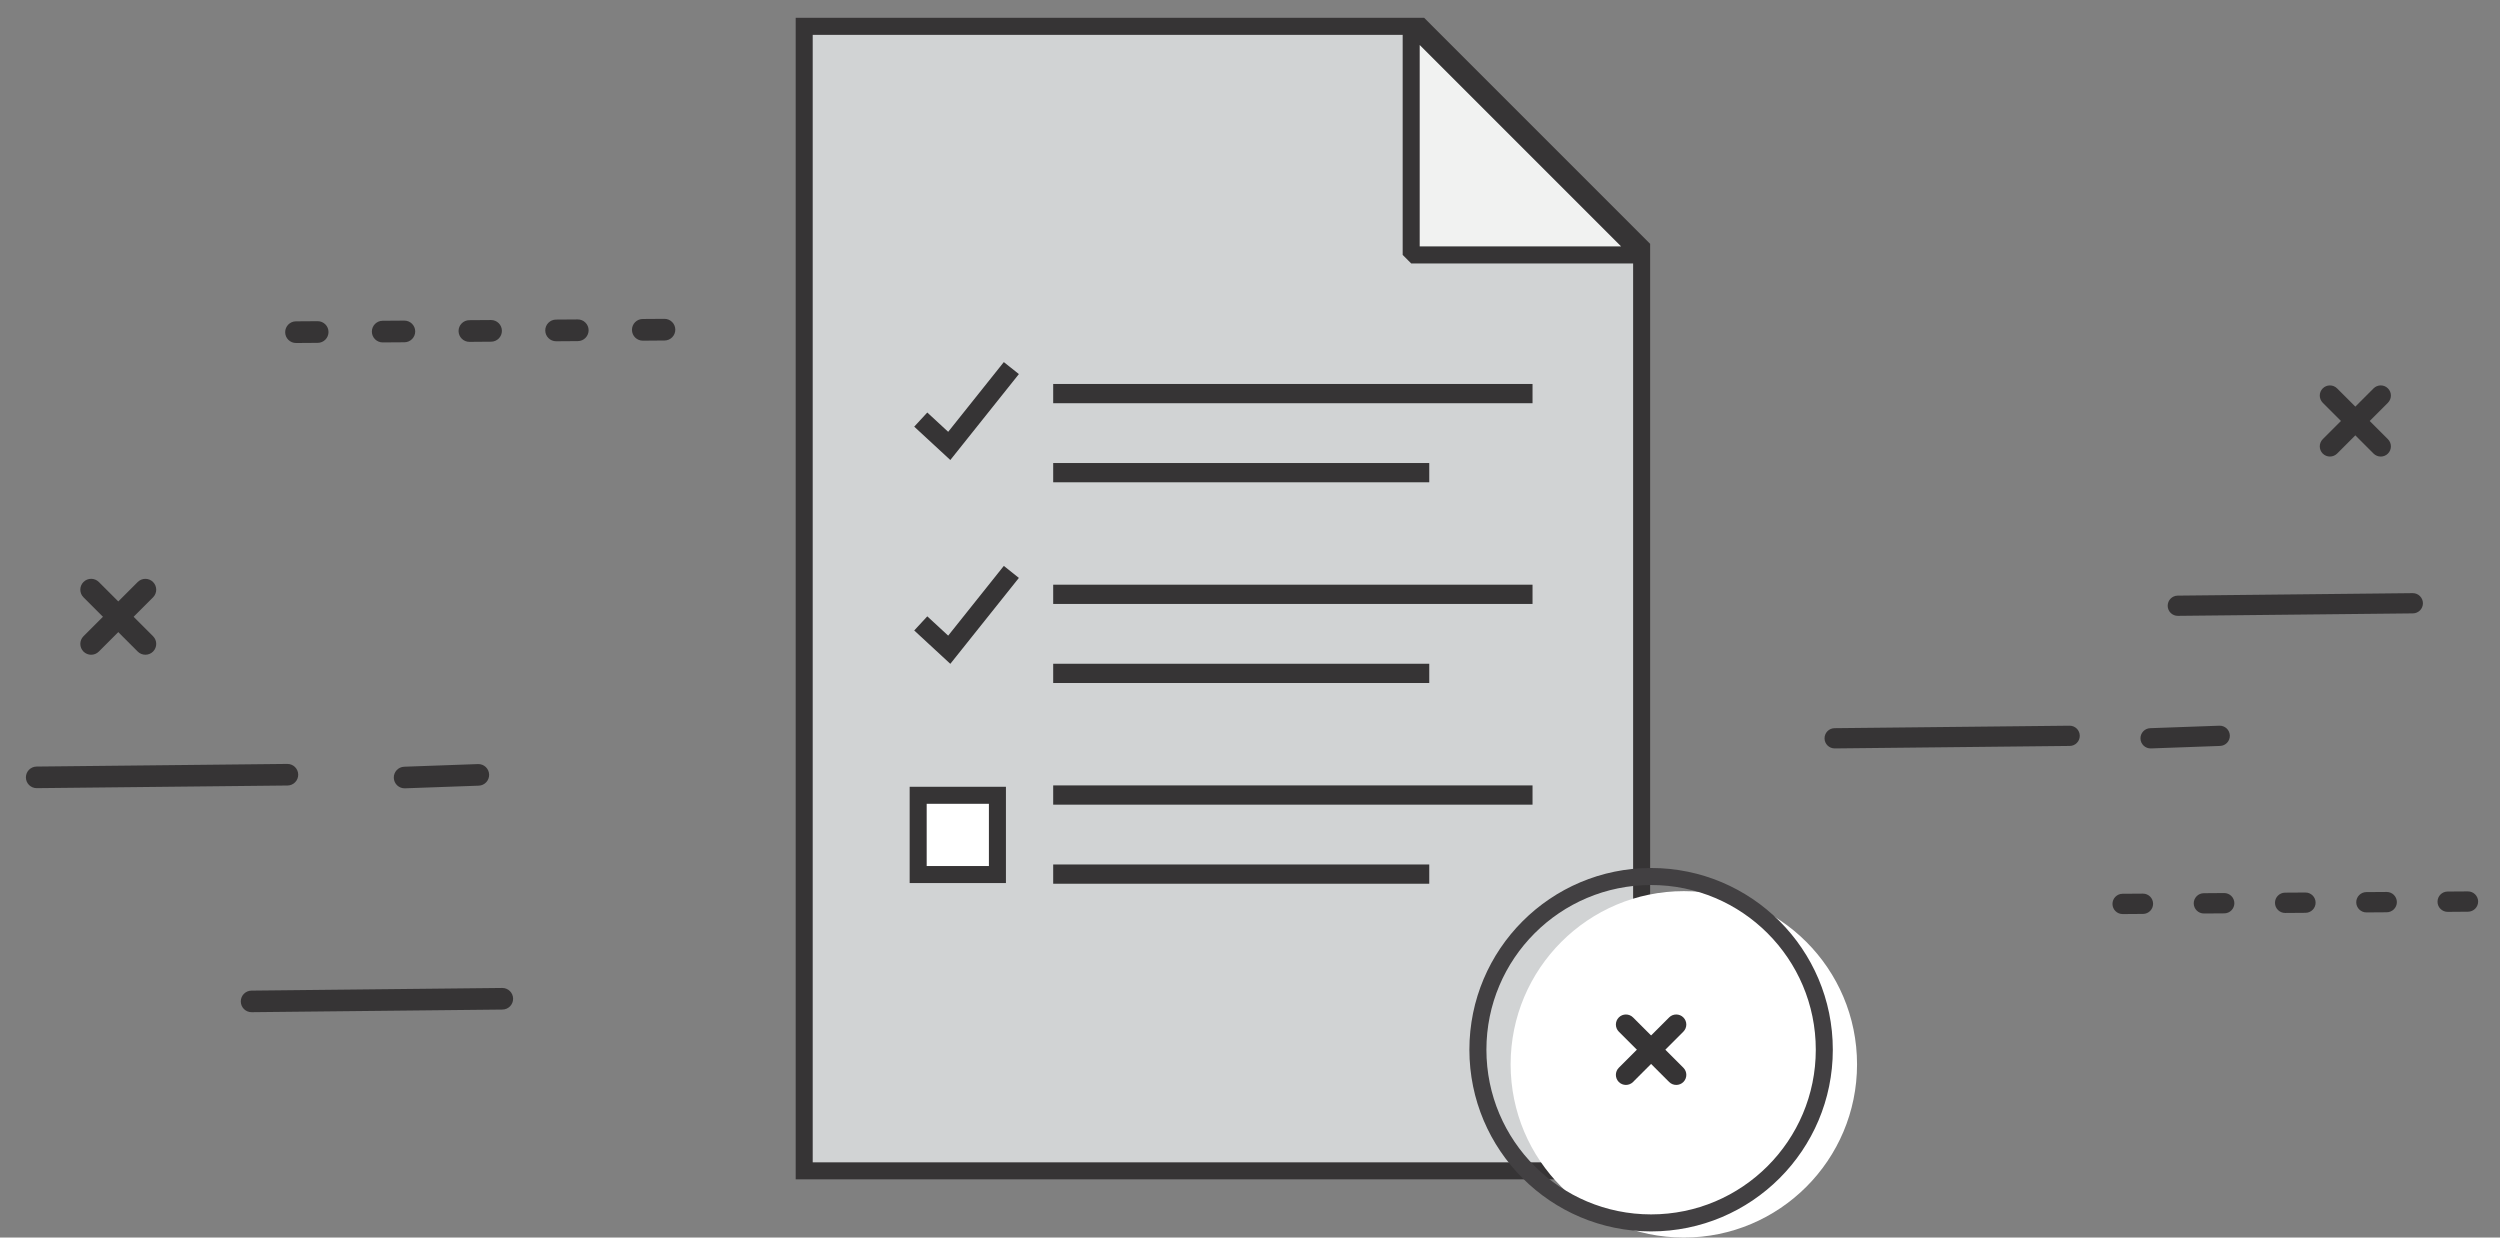 <?xml version="1.0" encoding="utf-8"?>
<!-- Generator: Adobe Illustrator 16.0.0, SVG Export Plug-In . SVG Version: 6.00 Build 0)  -->
<!DOCTYPE svg PUBLIC "-//W3C//DTD SVG 1.1//EN" "http://www.w3.org/Graphics/SVG/1.1/DTD/svg11.dtd">
<svg version="1.1" id="图层_1" xmlns="http://www.w3.org/2000/svg" xmlns:xlink="http://www.w3.org/1999/xlink" x="0px" y="0px"
	 width="440.5px" height="218.057px" viewBox="0 0 440.5 218.057" enable-background="new 0 0 440.5 218.057" xml:space="preserve">
<rect x="0" y="0" width="440.5" height="218.057" fill="#808080" stroke="none"/>
<g>
	<g>
		<path fill="#363435" d="M26.968,112.106c0.745,0.742,0.745,1.952,0,2.7c-0.745,0.744-1.954,0.744-2.703,0l-9.553-9.558
			c-0.746-0.744-0.746-1.953,0-2.701c0.743-0.747,1.954-0.747,2.701,0L26.968,112.106z"/>
		<path fill="#363435" d="M17.41,114.808c-0.746,0.746-1.955,0.746-2.701,0c-0.743-0.746-0.743-1.959,0-2.701l9.556-9.556
			c0.746-0.747,1.955-0.747,2.701,0c0.747,0.748,0.747,1.956,0,2.702L17.41,114.808z"/>
		<path fill="#363435" d="M6.48,138.873c-1.053,0.008-1.913-0.836-1.916-1.887c-0.01-1.049,0.834-1.909,1.884-1.918l44.177-0.465
			c1.054-0.008,1.911,0.84,1.92,1.886c0.007,1.054-0.838,1.912-1.887,1.919L6.48,138.873z"/>
		<path fill="#363435" d="M71.358,138.902c-1.051,0.036-1.934-0.785-1.97-1.837c-0.038-1.051,0.784-1.931,1.835-1.969l12.995-0.466
			c1.05-0.036,1.93,0.785,1.968,1.834c0.036,1.052-0.785,1.936-1.834,1.971L71.358,138.902z"/>
		<path fill="#363435" d="M44.342,178.348c-1.048,0.012-1.908-0.834-1.915-1.886c-0.008-1.048,0.836-1.907,1.887-1.916l44.177-0.468
			c1.051-0.007,1.907,0.843,1.918,1.888c0.008,1.055-0.836,1.909-1.886,1.919L44.342,178.348z"/>
		<path fill="#363435" d="M52.168,60.438c-1.052,0.007-1.917-0.843-1.92-1.896c-0.005-1.055,0.841-1.918,1.894-1.923l3.821-0.026
			c1.052-0.005,1.916,0.843,1.919,1.897c0.009,1.054-0.842,1.915-1.895,1.922L52.168,60.438L52.168,60.438z M117.065,56.179
			c1.057-0.005,1.917,0.846,1.924,1.898c0.009,1.051-0.842,1.915-1.897,1.92l-3.817,0.03c-1.055,0.005-1.916-0.842-1.923-1.898
			c-0.005-1.055,0.842-1.918,1.897-1.924L117.065,56.179L117.065,56.179z M101.791,56.282c1.055-0.005,1.916,0.845,1.923,1.901
			c0.005,1.054-0.843,1.914-1.897,1.921l-3.82,0.027c-1.054,0.007-1.916-0.846-1.923-1.898c-0.007-1.055,0.845-1.917,1.898-1.924
			L101.791,56.282L101.791,56.282z M86.514,56.388c1.053-0.007,1.916,0.842,1.921,1.897c0.008,1.054-0.842,1.916-1.895,1.922
			l-3.819,0.03c-1.053,0.003-1.916-0.846-1.923-1.901c-0.007-1.053,0.843-1.913,1.896-1.922L86.514,56.388L86.514,56.388z
			 M71.237,56.49c1.054-0.007,1.916,0.842,1.923,1.898c0.007,1.054-0.843,1.915-1.898,1.92l-3.814,0.027
			c-1.059,0.008-1.916-0.843-1.926-1.895c-0.008-1.054,0.846-1.919,1.899-1.924L71.237,56.49z"/>
	</g>
	<g>
		<g>
			<path fill="#363435" d="M420.753,77.388c0.699,0.699,0.699,1.833,0,2.534c-0.695,0.698-1.83,0.698-2.532,0l-8.954-8.957
				c-0.696-0.7-0.696-1.832,0-2.53c0.697-0.699,1.83-0.699,2.531,0L420.753,77.388z"/>
			<path fill="#363435" d="M411.798,79.92c-0.699,0.697-1.834,0.697-2.533,0c-0.694-0.7-0.694-1.833,0-2.533l8.956-8.953
				c0.7-0.7,1.834-0.7,2.532,0c0.699,0.698,0.699,1.83,0,2.53L411.798,79.92z"/>
		</g>
		<path fill="#363435" d="M323.28,131.873c-0.985,0.004-1.788-0.783-1.796-1.769c-0.01-0.984,0.783-1.792,1.77-1.799l41.402-0.437
			c0.988-0.008,1.791,0.786,1.798,1.77c0.008,0.986-0.785,1.791-1.767,1.796L323.28,131.873z"/>
		<path fill="#363435" d="M378.997,131.873c-0.983,0.034-1.813-0.735-1.847-1.724c-0.035-0.983,0.735-1.809,1.721-1.844
			l12.182-0.437c0.984-0.033,1.808,0.735,1.844,1.719c0.033,0.986-0.735,1.814-1.722,1.847L378.997,131.873z"/>
		<path fill="#363435" d="M383.742,108.514c-0.98,0.011-1.79-0.782-1.796-1.769c-0.006-0.983,0.784-1.788,1.769-1.796l41.406-0.438
			c0.983-0.007,1.784,0.787,1.799,1.771c0.007,0.985-0.788,1.788-1.77,1.797L383.742,108.514z"/>
		<path fill="#363435" d="M374.017,161.059c-0.986,0.005-1.794-0.791-1.799-1.776c-0.005-0.988,0.79-1.797,1.775-1.802l3.583-0.025
			c0.984-0.007,1.796,0.788,1.799,1.777c0.008,0.986-0.79,1.795-1.776,1.8L374.017,161.059L374.017,161.059z M434.844,157.066
			c0.99-0.007,1.796,0.791,1.803,1.777c0.01,0.985-0.789,1.796-1.776,1.8l-3.577,0.028c-0.991,0.005-1.799-0.792-1.804-1.778
			c-0.006-0.991,0.788-1.798,1.775-1.803L434.844,157.066L434.844,157.066z M420.526,157.163c0.987-0.007,1.795,0.792,1.804,1.779
			c0.002,0.985-0.791,1.792-1.779,1.801l-3.578,0.025c-0.988,0.008-1.795-0.792-1.803-1.778c-0.006-0.989,0.794-1.796,1.777-1.803
			L420.526,157.163L420.526,157.163z M406.208,157.262c0.987-0.01,1.796,0.788,1.801,1.775c0.01,0.99-0.789,1.797-1.775,1.802
			l-3.579,0.027c-0.988,0.003-1.798-0.794-1.803-1.78c-0.008-0.986,0.79-1.794,1.775-1.801L406.208,157.262L406.208,157.262z
			 M391.89,157.355c0.992-0.004,1.796,0.792,1.805,1.78c0.005,0.99-0.791,1.795-1.779,1.799l-3.575,0.025
			c-0.991,0.007-1.795-0.791-1.807-1.776c-0.005-0.987,0.792-1.796,1.78-1.801L391.89,157.355z"/>
	</g>
	<path fill="#363435" d="M156.073,61.648c-0.287-0.498-0.114-1.134,0.385-1.421c0.494-0.287,1.132-0.112,1.417,0.385l2.15,3.724
		l0.001-0.001l1.252,2.165l1.249-2.165l0.035-0.052l2.117-3.671c0.285-0.497,0.924-0.67,1.418-0.385
		c0.499,0.287,0.67,0.923,0.386,1.421l-2.121,3.673l-0.028,0.058l-2.153,3.726c-0.09,0.153-0.216,0.286-0.38,0.38
		c-0.496,0.287-1.135,0.117-1.423-0.38l-2.154-3.726l0.002-0.001l-0.002-0.002L156.073,61.648z"/>
	<polygon fill="#D1D3D4" stroke="#363435" stroke-width="3" stroke-miterlimit="10" points="289.255,206.302 289.255,97.917 
		289.255,43.585 250.313,4.638 141.7,4.638 141.7,44.87 141.7,97.917 141.7,206.302 	"/>
	<g>
		<polygon fill="#F1F2F1" stroke="#363435" stroke-width="3" stroke-linejoin="bevel" points="248.651,44.917 289.255,44.917 
			248.651,4.307 		"/>
	</g>
	
		<line fill="none" stroke="#363435" stroke-width="3.393" stroke-miterlimit="10" x1="185.572" y1="69.351" x2="270.032" y2="69.351"/>
	
		<line fill="none" stroke="#363435" stroke-width="3.393" stroke-miterlimit="10" x1="185.572" y1="83.282" x2="251.835" y2="83.282"/>
	
		<line fill="none" stroke="#363435" stroke-width="3.393" stroke-miterlimit="10" x1="185.572" y1="104.719" x2="270.032" y2="104.719"/>
	
		<line fill="none" stroke="#363435" stroke-width="3.393" stroke-miterlimit="10" x1="185.572" y1="118.65" x2="251.835" y2="118.65"/>
	
		<line fill="none" stroke="#363435" stroke-width="3.393" stroke-miterlimit="10" x1="185.572" y1="140.086" x2="270.032" y2="140.086"/>
	
		<line fill="none" stroke="#363435" stroke-width="3.393" stroke-miterlimit="10" x1="185.572" y1="154.018" x2="251.835" y2="154.018"/>
	
		<rect x="161.781" y="140.13" fill="#FFFFFF" stroke="#363435" stroke-width="3" stroke-miterlimit="10" width="13.964" height="13.965"/>
	<polyline fill="#D1D3D4" stroke="#363435" stroke-width="3.393" points="178.201,64.857 167.258,78.571 162.237,73.931 	"/>
	<polyline fill="#D1D3D4" stroke="#363435" stroke-width="3.393" points="178.201,100.769 167.258,114.483 162.237,109.844 	"/>
	<circle fill="#FFFFFF" cx="296.692" cy="187.538" r="30.519"/>
	<circle fill="none" stroke="#424042" stroke-width="3" stroke-miterlimit="10" cx="290.924" cy="184.958" r="30.518"/>
	<g>
		<path fill="#363435" d="M296.612,188.138c0.691,0.693,0.691,1.816,0,2.508c-0.694,0.692-1.818,0.692-2.51,0l-8.866-8.868
			c-0.69-0.691-0.69-1.813,0-2.507c0.689-0.692,1.815-0.692,2.508,0L296.612,188.138z"/>
		<path fill="#363435" d="M287.739,190.646c-0.69,0.692-1.813,0.692-2.505,0c-0.688-0.693-0.688-1.816,0-2.508l8.868-8.867
			c0.691-0.692,1.816-0.692,2.505,0c0.695,0.695,0.695,1.816,0,2.507L287.739,190.646z"/>
	</g>
</g>
</svg>
